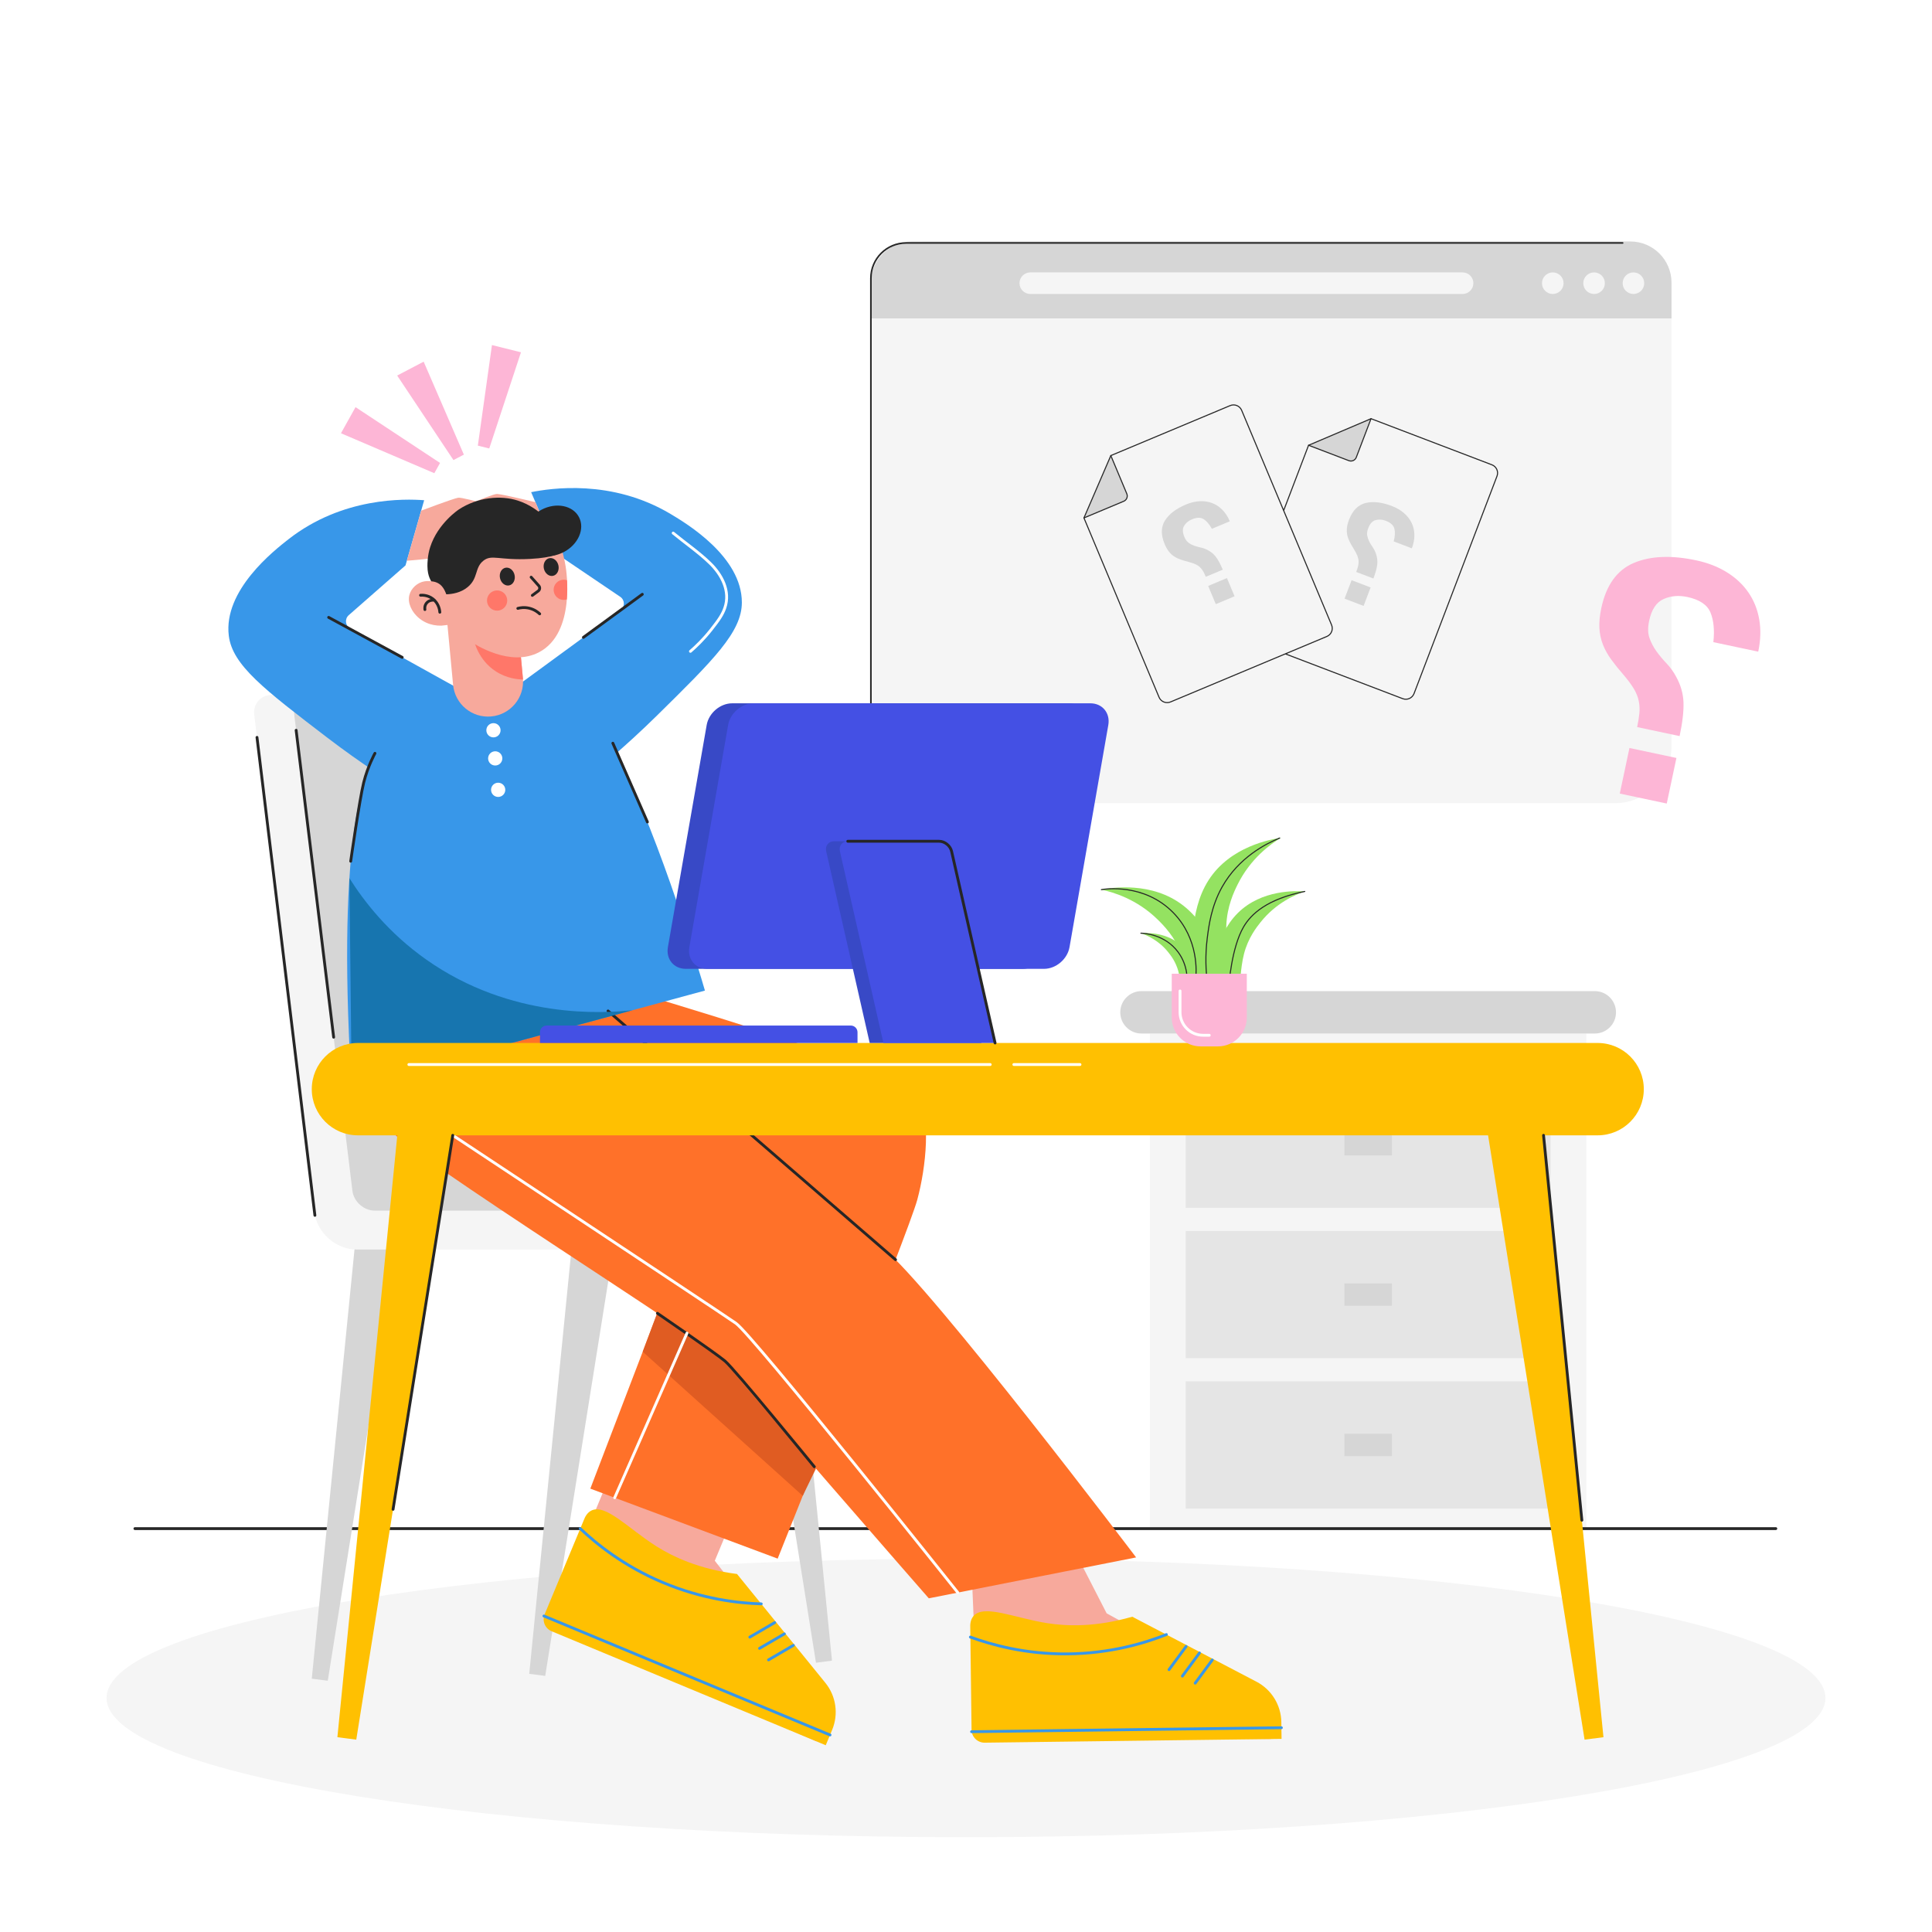 <svg width="2070" height="2070" viewBox="0 0 2070 2070" fill="none" xmlns="http://www.w3.org/2000/svg">
<rect x="0" y="0" width="2070" height="2070" fill="#333333" stroke="none"/>
<g clip-path="url(#clip0_356_7831)">
<path d="M0 0H2070V2070H0V0Z" fill="white"/>
<path d="M993.683 860.553H1730.31C1763.77 860.553 1790.9 833.427 1790.9 799.968V319.306C1790.9 285.846 1763.77 258.717 1730.31 258.717H993.683C960.224 258.717 933.099 285.842 933.099 319.306V799.964C933.099 833.427 960.224 860.553 993.683 860.553Z" fill="#F5F5F5"/>
<path d="M933.099 341.115V302.849C933.099 278.477 952.855 258.721 977.227 258.721H1746.77C1771.15 258.721 1790.9 278.477 1790.9 302.849V341.115H933.099Z" fill="#D6D6D6"/>
<path d="M1738.55 303.42C1738.55 309.804 1743.73 314.979 1750.11 314.979C1756.5 314.979 1761.67 309.804 1761.67 303.42C1761.67 297.036 1756.5 291.861 1750.11 291.861C1743.73 291.857 1738.55 297.036 1738.55 303.42Z" fill="#F5F5F5"/>
<path d="M1696.38 303.42C1696.38 309.804 1701.55 314.979 1707.94 314.979C1714.32 314.979 1719.5 309.804 1719.5 303.42C1719.5 297.036 1714.32 291.861 1707.94 291.861C1701.55 291.857 1696.38 297.036 1696.38 303.42Z" fill="#F5F5F5"/>
<path d="M1652.13 303.42C1652.13 309.804 1657.3 314.979 1663.69 314.979C1670.07 314.979 1675.25 309.804 1675.25 303.42C1675.25 297.036 1670.07 291.861 1663.69 291.861C1657.3 291.857 1652.13 297.036 1652.13 303.42Z" fill="#F5F5F5"/>
<path d="M1103.88 314.979H1567.05C1573.43 314.979 1578.61 309.804 1578.61 303.42C1578.61 297.036 1573.43 291.861 1567.05 291.861H1103.88C1097.5 291.861 1092.32 297.036 1092.32 303.42C1092.32 309.804 1097.5 314.979 1103.88 314.979Z" fill="#F5F5F5"/>
<path d="M1738.55 260.319H970.866C950.008 260.319 933.101 277.226 933.101 298.084V816.428" stroke="#262626" stroke-width="1.717" stroke-miterlimit="10" stroke-linecap="round" stroke-linejoin="round"/>
<path d="M1598.49 498.008C1603.34 499.859 1605.78 505.291 1603.93 510.138L1515.03 743.134C1513.18 747.982 1507.75 750.416 1502.9 748.565L1333.21 683.824C1328.36 681.973 1325.93 676.542 1327.78 671.694L1402.03 477.081L1468.97 448.589L1598.49 498.008Z" fill="#F5F5F5"/>
<path d="M1445.23 493.558L1402.03 477.077L1468.97 448.585L1453.16 490.006C1451.95 493.177 1448.4 494.767 1445.23 493.558Z" fill="#D6D6D6"/>
<path d="M1468.96 448.585L1453.16 490.006C1451.95 493.177 1448.4 494.767 1445.23 493.558L1402.03 477.077" stroke="#262626" stroke-width="1.134" stroke-miterlimit="10" stroke-linecap="round" stroke-linejoin="round"/>
<path d="M1471.49 619.832C1473.75 613.895 1475.12 608.944 1475.6 604.978C1476.08 601.012 1475.58 597.017 1474.12 593.001C1473.3 590.612 1472.18 588.401 1470.77 586.364C1469.36 584.328 1468.13 582.274 1467.08 580.2C1466.02 578.13 1465.29 575.973 1464.87 573.742C1464.46 571.51 1464.81 568.935 1465.92 566.016C1467.8 561.09 1470.47 558.159 1473.94 557.231C1477.41 556.308 1481 556.552 1484.72 557.972C1490.05 560.009 1493.16 562.895 1494.04 566.629C1494.92 570.368 1494.65 574.847 1493.24 580.068L1512.7 587.495C1514.58 582.564 1515.49 577.782 1515.41 573.141C1515.34 568.505 1514.36 564.207 1512.46 560.258C1510.57 556.308 1507.83 552.781 1504.22 549.68C1500.63 546.579 1496.31 544.066 1491.28 542.149C1480.41 538.005 1470.99 536.945 1463.01 538.97C1455.04 540.998 1449.15 546.993 1445.35 556.954C1444.12 560.175 1443.37 563.114 1443.11 565.78C1442.84 568.447 1442.99 571.009 1443.54 573.468C1444.1 575.932 1445.01 578.383 1446.27 580.821C1447.53 583.264 1449.03 585.847 1450.75 588.579C1452.31 591.138 1453.49 593.402 1454.29 595.377C1455.09 597.356 1455.54 599.285 1455.63 601.161C1455.72 603.04 1455.53 604.899 1455.06 606.733C1454.59 608.571 1453.93 610.6 1453.08 612.811L1471.49 619.832ZM1460.98 649.189L1468.52 629.42L1448.15 621.646L1440.6 641.414L1460.98 649.189Z" fill="#D6D6D6"/>
<path d="M1598.49 498.008C1603.34 499.859 1605.78 505.291 1603.93 510.138L1515.03 743.134C1513.18 747.981 1507.75 750.416 1502.9 748.565L1333.21 683.824C1328.36 681.973 1325.93 676.542 1327.78 671.694L1402.03 477.081L1468.97 448.589L1598.49 498.008Z" stroke="#262626" stroke-width="1.134" stroke-miterlimit="10" stroke-linecap="round" stroke-linejoin="round"/>
<path d="M1318.04 434.563C1322.83 432.555 1328.34 434.812 1330.34 439.602L1426.69 669.612C1428.7 674.398 1426.44 679.908 1421.65 681.912L1254.14 752.081C1249.35 754.084 1243.84 751.832 1241.84 747.042L1161.36 554.921L1190.17 488.127L1318.04 434.563Z" fill="#F5F5F5"/>
<path d="M1204 537.061L1161.36 554.921L1190.16 488.126L1207.29 529.017C1208.61 532.147 1207.13 535.749 1204 537.061Z" fill="#D6D6D6"/>
<path d="M1190.17 488.126L1207.29 529.017C1208.61 532.147 1207.13 535.749 1204 537.061L1161.36 554.921" stroke="#262626" stroke-width="1.134" stroke-miterlimit="10" stroke-linecap="round" stroke-linejoin="round"/>
<path d="M1310.11 610.373C1307.66 604.514 1305.23 599.981 1302.84 596.781C1300.45 593.581 1297.34 591.03 1293.51 589.134C1291.27 587.971 1288.94 587.139 1286.51 586.638C1284.08 586.137 1281.77 585.499 1279.58 584.725C1277.39 583.951 1275.37 582.9 1273.53 581.566C1271.69 580.238 1270.16 578.134 1268.96 575.253C1266.92 570.388 1266.83 566.422 1268.7 563.363C1270.57 560.303 1273.35 558.002 1277.02 556.461C1282.29 554.255 1286.53 554.205 1289.74 556.3C1292.96 558.399 1295.85 561.827 1298.42 566.584L1317.64 558.531C1315.61 553.667 1312.96 549.577 1309.71 546.269C1306.46 542.961 1302.78 540.531 1298.68 538.978C1294.59 537.426 1290.16 536.768 1285.42 537.003C1280.68 537.239 1275.82 538.399 1270.85 540.481C1260.12 544.973 1252.57 550.707 1248.2 557.679C1243.82 564.65 1243.69 573.05 1247.81 582.883C1249.14 586.062 1250.63 588.708 1252.27 590.819C1253.91 592.931 1255.79 594.686 1257.89 596.081C1259.99 597.476 1262.34 598.623 1264.94 599.522C1267.53 600.42 1270.39 601.265 1273.53 602.051C1276.42 602.825 1278.84 603.649 1280.78 604.527C1282.73 605.405 1284.38 606.493 1285.74 607.793C1287.1 609.093 1288.24 610.571 1289.17 612.223C1290.1 613.879 1291.02 615.8 1291.93 617.982L1310.11 610.373ZM1322.75 638.876L1314.58 619.361L1294.47 627.785L1302.64 647.301L1322.75 638.876Z" fill="#D6D6D6"/>
<path d="M1318.04 434.563C1322.83 432.555 1328.34 434.812 1330.34 439.602L1426.69 669.612C1428.7 674.398 1426.44 679.908 1421.65 681.912L1254.14 752.081C1249.35 754.084 1243.84 751.832 1241.84 747.042L1161.36 554.921L1190.17 488.127L1318.04 434.563Z" stroke="#262626" stroke-width="1.134" stroke-miterlimit="10" stroke-linecap="round" stroke-linejoin="round"/>
<path d="M1232.1 1107.35H1699.6V1637.41H1232.1V1107.35Z" fill="#F5F5F5"/>
<path d="M1223 1107.35H1708.71C1721.26 1107.35 1731.43 1097.17 1731.43 1084.63C1731.43 1072.09 1721.25 1061.91 1708.71 1061.91H1223C1210.45 1061.91 1200.28 1072.09 1200.28 1084.63C1200.28 1097.17 1210.45 1107.35 1223 1107.35Z" fill="#D6D6D6"/>
<path opacity="0.5" d="M1270.38 1157.83H1661.33V1294.13H1270.38V1157.83Z" fill="#D6D6D6"/>
<path opacity="0.5" d="M1270.38 1480.01H1661.33V1616.31H1270.38V1480.01Z" fill="#D6D6D6"/>
<path opacity="0.5" d="M1270.38 1318.92H1661.33V1455.22H1270.38V1318.92Z" fill="#D6D6D6"/>
<path d="M1440.41 1213.99H1491.3V1237.97H1440.41V1213.99Z" fill="#D6D6D6"/>
<path d="M1440.41 1375.08H1491.3V1399.06H1440.41V1375.08Z" fill="#D6D6D6"/>
<path d="M1440.41 1536.17H1491.3V1560.15H1440.41V1536.17Z" fill="#D6D6D6"/>
<path d="M144.556 1637.79H1902.66" stroke="#262626" stroke-width="3.035" stroke-miterlimit="10" stroke-linecap="round" stroke-linejoin="round"/>
<path d="M1035 1968.43C526.445 1968.43 114.181 1901.62 114.181 1819.2C114.181 1736.78 526.445 1669.97 1035 1669.97C1543.55 1669.97 1955.82 1736.78 1955.82 1819.2C1955.82 1901.62 1543.55 1968.43 1035 1968.43Z" fill="#F5F5F5"/>
<path d="M334.042 1798.57L351.186 1800.79L443.438 1223.09L391.998 1216.43L334.042 1798.57Z" fill="#D6D6D6"/>
<path d="M891.41 1779.27L874.266 1781.49L782.015 1203.78L833.454 1197.12L891.41 1779.27Z" fill="#D6D6D6"/>
<path d="M567.026 1793.38L584.169 1795.6L676.421 1217.89L624.981 1211.23L567.026 1793.38Z" fill="#D6D6D6"/>
<path d="M382.234 1338.77H817.488L801.872 1202.6H325.325L336.615 1297.47C339.004 1320.28 359.426 1338.77 382.234 1338.77Z" fill="#F5F5F5"/>
<path d="M358.668 1297.09H626.828C638.623 1297.09 647.019 1287.52 645.578 1275.73L583.279 765.954C581.838 754.159 571.108 744.596 559.309 744.596H291.148C279.353 744.596 270.957 754.159 272.398 765.954L334.697 1275.73C336.142 1287.52 346.873 1297.09 358.668 1297.09Z" fill="#F5F5F5"/>
<path d="M401.544 1297.09H669.704C681.499 1297.09 689.895 1287.52 688.454 1275.73L626.155 765.954C624.714 754.159 613.983 744.596 602.184 744.596H334.024C322.229 744.596 313.833 754.159 315.274 765.954L377.573 1275.73C379.018 1287.52 389.749 1297.09 401.544 1297.09Z" fill="#D6D6D6"/>
<path d="M765.865 1672.22L794.795 1602.64L666.658 1549.36L587.092 1740.7L874.486 1865.65L888.956 1830.86L765.865 1672.22Z" fill="#F7A99C"/>
<path d="M884.73 1869.91L891.59 1853.42C898.603 1836.55 895.8 1817.2 884.291 1803.02L789.655 1686.43C748.917 1681.2 721.233 1668.05 703.274 1656.74C673.457 1637.95 648.857 1610.63 633.473 1618.53C629.072 1620.79 626.816 1625.22 625.624 1628.41L583.549 1729.59C580.597 1736.69 583.959 1744.83 591.055 1747.78L884.73 1869.91Z" fill="#FFC001"/>
<path d="M889.311 1858.89L582.785 1731.42" stroke="#3897E9" stroke-width="3.035" stroke-miterlimit="10" stroke-linecap="round" stroke-linejoin="round"/>
<path d="M850.021 1762.89L823.414 1778.44" stroke="#3897E9" stroke-width="3.035" stroke-miterlimit="10" stroke-linecap="round" stroke-linejoin="round"/>
<path d="M840.395 1750.56L813.787 1766.11" stroke="#3897E9" stroke-width="3.035" stroke-miterlimit="10" stroke-linecap="round" stroke-linejoin="round"/>
<path d="M829.989 1738.51L803.381 1754.06" stroke="#3897E9" stroke-width="3.035" stroke-miterlimit="10" stroke-linecap="round" stroke-linejoin="round"/>
<path d="M815.636 1718.43C791.546 1717.71 752.994 1713.62 709.768 1695.36C668.066 1677.76 638.97 1654.13 621.723 1637.79" stroke="#3897E9" stroke-width="3.035" stroke-miterlimit="10" stroke-linecap="round" stroke-linejoin="round"/>
<path d="M1185.7 1728.57L1144.69 1648.72L1039.53 1647.45L1048.62 1862.2L1362 1863.22L1361.52 1825.55L1185.7 1728.57Z" fill="#F7A99C"/>
<path d="M1373.09 1863.08L1372.86 1845.22C1372.63 1826.96 1362.4 1810.29 1346.22 1801.83L1213.16 1732.2C1173.69 1743.53 1143.06 1742.41 1122.09 1739.12C1087.27 1733.67 1053.87 1718.31 1042.87 1731.66C1039.72 1735.48 1039.4 1740.43 1039.57 1743.84L1040.96 1853.41C1041.06 1861.1 1047.37 1867.25 1055.06 1867.15L1373.09 1863.08Z" fill="#FFC001"/>
<path d="M1372.94 1851.15L1040.99 1855.39" stroke="#3897E9" stroke-width="3.035" stroke-miterlimit="10" stroke-linecap="round" stroke-linejoin="round"/>
<path d="M1298.86 1778.54L1280.58 1803.35" stroke="#3897E9" stroke-width="3.035" stroke-miterlimit="10" stroke-linecap="round" stroke-linejoin="round"/>
<path d="M1285.14 1771.02L1266.86 1795.83" stroke="#3897E9" stroke-width="3.035" stroke-miterlimit="10" stroke-linecap="round" stroke-linejoin="round"/>
<path d="M1270.81 1764.07L1252.53 1788.89" stroke="#3897E9" stroke-width="3.035" stroke-miterlimit="10" stroke-linecap="round" stroke-linejoin="round"/>
<path d="M1249.69 1751.32C1227.28 1760.19 1190.26 1771.68 1143.34 1772.03C1098.07 1772.36 1062 1762.18 1039.7 1754" stroke="#3897E9" stroke-width="3.035" stroke-miterlimit="10" stroke-linecap="round" stroke-linejoin="round"/>
<path d="M674.263 1061.33C674.263 1061.33 967.594 1146.9 982.784 1171.58C997.974 1196.26 992.277 1250.37 982.784 1285.5C973.291 1320.62 833.21 1669.96 833.21 1669.96L632.49 1594.97L770.137 1235.19L511.929 1104.18L674.263 1061.33Z" fill="#FF7129"/>
<path d="M874.215 1573.51C874.215 1573.51 793.402 1464.44 781.061 1454.95C768.719 1445.46 705.117 1404.16 705.117 1404.16L688.619 1448.28L860.102 1602.66L874.215 1573.51Z" fill="#E05C22"/>
<path d="M427.448 1137.14C427.448 1137.14 412.258 1193.04 419.855 1211.74C427.448 1230.44 769.196 1444.98 776.793 1458.27C784.386 1471.56 995.133 1712.48 995.133 1712.48L1217.27 1668.66C1217.27 1668.66 998.929 1380.42 945.767 1336.76C892.606 1293.09 651.484 1083.19 651.484 1083.19L427.448 1137.14Z" fill="#FF7129"/>
<path d="M488.309 736.158L375.188 673.359C369.884 670.415 369.102 663.104 373.664 659.104L434.468 605.79L454.456 535.939C433.669 534.449 367.16 532.346 309.051 577.787C293.63 589.846 238.969 632.588 245.167 681.353C249.149 712.701 282.886 738.497 350.364 790.098C369.897 805.035 386.771 816.768 398.881 824.903L488.309 736.158Z" fill="#3897E9"/>
<path d="M451.254 547.134C451.254 547.134 485.144 534.32 490.874 533.281C496.603 532.242 554.816 549.812 554.816 549.812L552.39 562.555C552.39 562.555 508.866 564.509 506.825 565.722C504.784 566.935 478.814 593.796 473.357 596.073C467.901 598.35 435.903 600.771 435.903 600.771L451.254 547.134Z" fill="#F7A99C"/>
<path d="M560.428 730.201L664.847 653.805C669.745 650.224 669.608 642.871 664.586 639.468L597.613 594.139L569.081 527.32C589.52 523.254 655.25 512.884 718.563 550.736C735.368 560.783 794.922 596.383 794.847 645.542C794.797 677.138 764.534 706.942 704.007 766.541C686.487 783.797 671.202 797.538 660.202 807.118L560.428 730.201Z" fill="#3897E9"/>
<path d="M573.656 538.038C573.656 538.038 538.433 529.543 532.621 529.228C526.808 528.914 471.237 553.592 471.237 553.592L475.228 565.933C475.228 565.933 518.656 562.452 520.834 563.404C523.012 564.352 552.124 587.768 557.821 589.353C563.518 590.935 595.569 589.353 595.569 589.353L573.656 538.038Z" fill="#F7A99C"/>
<path d="M560.425 730.201L485.429 735.856C445.255 754.167 423.342 776.974 411.625 791.866C398.427 808.637 365.547 856.827 373.02 1086.78C374.109 1120.25 375.719 1147.38 376.82 1163.99L755.274 1061.34C750.894 1046.27 708.434 901.593 664.141 814.653C652.491 791.779 636.423 764.488 605.282 746.301C587.733 736.051 571.073 732.01 560.425 730.201Z" fill="#3897E9"/>
<path d="M526.371 767.622C505.708 769.564 487.389 754.387 485.447 733.724L477.883 653.218L552.706 646.188L560.269 726.694C562.207 747.357 547.034 765.681 526.371 767.622Z" fill="#F7A99C"/>
<path d="M558.148 704.16L507.148 683.51C508.021 687.687 512.575 707.207 531.189 719.296C543.075 727.013 554.923 727.952 560.363 728.031L558.148 704.16Z" fill="#FF7769"/>
<path d="M473.817 628.431C473.474 627.235 470.1 625.687 469.056 625.144C467.297 624.229 465.421 623.542 463.484 623.107C459.725 622.263 455.688 622.35 452.016 623.546C444.709 625.931 438.656 632.795 438.106 640.586C437.787 645.111 439.232 649.632 441.513 653.557C444.941 659.452 450.281 664.188 456.475 667.049C461.608 669.421 467.301 670.51 472.944 670.341C474.074 670.307 485.55 669.003 485.426 668.573C481.559 655.188 477.688 641.812 473.817 628.431Z" fill="#F7A99C"/>
<path d="M463.627 630.137C465.055 636.065 473.19 667.285 503.777 687.103C509.411 690.755 546.866 715.024 577.672 698.757C617.254 677.855 606.681 610.7 606.06 607.065C603.965 594.781 597.796 558.614 565.873 541.893C539.82 528.247 513.663 536.486 509.962 537.716C506.058 539.011 481.234 547.71 467.937 574.015C455.865 597.886 461.292 620.433 463.627 630.137Z" fill="#F7A99C"/>
<path d="M582.72 609.213C583.859 614.43 588.272 617.895 592.573 616.955C596.879 616.015 599.446 611.026 598.307 605.814C597.169 600.602 592.755 597.133 588.454 598.072C584.148 599.012 581.582 603.997 582.72 609.213Z" fill="#262626"/>
<path d="M535.733 619.464C536.871 624.68 541.284 628.145 545.586 627.206C549.892 626.266 552.458 621.277 551.32 616.061C550.181 610.844 545.768 607.379 541.467 608.319C537.161 609.263 534.594 614.252 535.733 619.464Z" fill="#262626"/>
<path d="M569.084 618.4L577.257 627.587C578.759 629.276 578.486 631.888 576.673 633.234L570.351 637.912" stroke="#262626" stroke-width="3.035" stroke-miterlimit="10" stroke-linecap="round" stroke-linejoin="round"/>
<path d="M522.024 645.745C523.299 651.595 529.078 655.304 534.928 654.029C540.778 652.754 544.488 646.974 543.212 641.12C541.937 635.271 536.158 631.561 530.308 632.836C524.458 634.111 520.749 639.895 522.024 645.745Z" fill="#FF7769"/>
<path d="M471.236 655.95C471.165 654.761 470.54 646.717 463.568 641.497C458.108 637.411 452.204 637.643 450.598 637.758" stroke="#262626" stroke-width="3.035" stroke-miterlimit="10" stroke-linecap="round" stroke-linejoin="round"/>
<path d="M464.339 643.025C463.975 643 459.599 642.793 456.874 646.328C454.635 649.239 455.16 652.542 455.256 653.089" stroke="#262626" stroke-width="3.035" stroke-miterlimit="10" stroke-linecap="round" stroke-linejoin="round"/>
<path d="M462.019 622.842C462.019 622.842 467.384 622.834 471.748 626.452C476.111 630.066 478.148 636.757 478.148 636.757C484.416 636.55 493.503 635.229 501.005 629.089C512.676 619.538 508.312 608.307 517.946 600.739C526.996 593.626 534.605 600.594 567.945 598.838C594.147 597.46 601.582 592.521 602 589.06C602.137 587.93 601.624 585.868 600.464 581.782C600.022 580.217 599.496 577.886 598.519 575.704C596.606 571.423 594.259 567.341 591.547 563.52C586.115 555.874 579.214 549.27 571.331 544.19C566.21 540.891 560.671 538.233 554.866 536.362C536.443 530.417 511.806 532.627 491.624 545.846C491.624 545.846 469.086 560.606 460.88 586.257C458.061 595.075 457.924 603.645 457.961 606.609C458.036 612.48 459.038 616.235 460.189 619.079C460.835 620.693 461.518 621.973 462.019 622.842Z" fill="#262626"/>
<path d="M601.698 621.348C603.722 620.905 605.726 621.095 607.548 621.728C607.862 627.545 607.937 634.629 607.337 642.205C606.997 642.317 606.674 642.457 606.318 642.536C600.468 643.811 594.689 640.106 593.414 634.252C592.139 628.402 595.848 622.623 601.698 621.348Z" fill="#FF7769"/>
<path d="M563.987 583.516C570.549 596.06 588.479 599.633 604.037 591.494C619.595 583.359 626.894 566.592 620.332 554.048C613.77 541.503 595.84 537.931 580.282 546.07C564.72 554.205 557.425 570.972 563.987 583.516Z" fill="#262626"/>
<path d="M578.229 657.697C576.614 656.177 572.892 653.085 567.154 651.685C561.565 650.319 556.954 651.263 554.813 651.843" stroke="#262626" stroke-width="3.035" stroke-miterlimit="10" stroke-linecap="round" stroke-linejoin="round"/>
<path d="M959.517 1349.66L651.48 1083.19" stroke="#262626" stroke-width="3.035" stroke-miterlimit="10" stroke-linecap="round" stroke-linejoin="round"/>
<path d="M872.497 1571.52C872.497 1571.52 787.171 1466.98 776.788 1458.27C766.409 1449.57 704.375 1407.09 704.375 1407.09" stroke="#262626" stroke-width="3.035" stroke-miterlimit="10" stroke-linecap="round" stroke-linejoin="round"/>
<path d="M419.856 1173.2C419.856 1173.2 770.341 1405.11 788.436 1417.77C806.532 1430.43 1026.25 1706.35 1026.25 1706.35" stroke="white" stroke-width="3.035" stroke-miterlimit="10" stroke-linecap="round" stroke-linejoin="round"/>
<path d="M658.587 1604.72L736.05 1428.35" stroke="white" stroke-width="3.035" stroke-miterlimit="10" stroke-linecap="round" stroke-linejoin="round"/>
<path d="M430.939 704.313L352.135 661.493" stroke="#262626" stroke-width="3.035" stroke-miterlimit="10" stroke-linecap="round" stroke-linejoin="round"/>
<path d="M625.079 682.901L688.189 636.753" stroke="#262626" stroke-width="3.035" stroke-miterlimit="10" stroke-linecap="round" stroke-linejoin="round"/>
<path d="M656.632 796.296L693.636 880.694" stroke="#262626" stroke-width="3.035" stroke-miterlimit="10" stroke-linecap="round" stroke-linejoin="round"/>
<path d="M401.725 807.126C401.725 807.126 394.108 820.664 389.665 838.49C385.227 856.317 375.751 922.748 375.751 922.748" stroke="#262626" stroke-width="3.035" stroke-miterlimit="10" stroke-linecap="round" stroke-linejoin="round"/>
<path d="M374.37 940.91L376.817 1163.99L677.638 1082.39C646.695 1085.71 547.795 1092.29 456.876 1028.24C415.928 999.396 389.953 965.63 374.37 940.91Z" fill="#1775AF"/>
<path d="M721.269 571.158C734.207 581.823 748.411 591.535 760.479 603.177C773.301 615.547 782.843 633.329 776.625 651.28C774.166 658.388 770.394 664.039 761.7 674.998C753.549 685.273 745.604 692.829 739.762 697.88" stroke="white" stroke-width="3.035" stroke-miterlimit="10" stroke-linecap="round" stroke-linejoin="round"/>
<path d="M528.706 790.048C524.497 790.048 521.084 786.636 521.084 782.426C521.084 778.217 524.497 774.805 528.706 774.805C532.915 774.805 536.328 778.217 536.328 782.426C536.328 786.636 532.915 790.048 528.706 790.048Z" fill="white"/>
<path d="M530.594 820.188C526.385 820.188 522.972 816.775 522.972 812.566C522.972 808.356 526.385 804.944 530.594 804.944C534.803 804.944 538.216 808.356 538.216 812.566C538.216 816.775 534.803 820.188 530.594 820.188Z" fill="white"/>
<path d="M533.756 853.867C529.546 853.867 526.134 850.454 526.134 846.245C526.134 842.035 529.546 838.623 533.756 838.623C537.965 838.623 541.377 842.035 541.377 846.245C541.377 850.454 537.965 853.867 533.756 853.867Z" fill="white"/>
<path d="M383.517 1216.43H1711.74C1739.07 1216.43 1761.22 1194.28 1761.22 1166.95C1761.22 1139.63 1739.07 1117.47 1711.74 1117.47H383.521C356.197 1117.47 334.048 1139.62 334.048 1166.95C334.044 1194.27 356.193 1216.43 383.517 1216.43Z" fill="#FFC001"/>
<path d="M361.49 1861.29L381.717 1863.91L490.55 1182.35L429.866 1174.49L361.49 1861.29Z" fill="#FFC001"/>
<path d="M1717.99 1861.29L1697.76 1863.91L1588.93 1182.35L1649.61 1174.49L1717.99 1861.29Z" fill="#FFC001"/>
<path d="M317.293 782.427L357.479 1111.28" stroke="#262626" stroke-width="3.035" stroke-miterlimit="10" stroke-linecap="round" stroke-linejoin="round"/>
<path d="M275.348 790.048L337.39 1302.15" stroke="#262626" stroke-width="3.035" stroke-miterlimit="10" stroke-linecap="round" stroke-linejoin="round"/>
<path d="M1060.95 1140.57H438.064" stroke="white" stroke-width="3.035" stroke-miterlimit="10" stroke-linecap="round" stroke-linejoin="round"/>
<path d="M1086.26 1140.57H1157.14" stroke="white" stroke-width="3.035" stroke-miterlimit="10" stroke-linecap="round" stroke-linejoin="round"/>
<path d="M1653.79 1216.43L1694.84 1628.79" stroke="#262626" stroke-width="3.035" stroke-miterlimit="10" stroke-linecap="round" stroke-linejoin="round"/>
<path d="M485.108 1216.43L421.124 1617.13" stroke="#262626" stroke-width="3.035" stroke-miterlimit="10" stroke-linecap="round" stroke-linejoin="round"/>
<path d="M734.818 1038.05H1095.6C1108.46 1038.05 1120.7 1027.63 1122.94 1014.78L1164.48 776.817C1166.73 763.962 1158.13 753.542 1145.27 753.542H784.49C771.635 753.542 759.397 763.962 757.153 776.817L715.609 1014.78C713.365 1027.63 721.963 1038.05 734.818 1038.05Z" fill="#3849C6"/>
<path d="M757.803 1038.05H1118.59C1131.44 1038.05 1143.68 1027.63 1145.92 1014.78L1187.47 776.817C1189.71 763.962 1181.11 753.542 1168.26 753.542H807.474C794.62 753.542 782.382 763.962 780.138 776.817L738.593 1014.78C736.345 1027.63 744.948 1038.05 757.803 1038.05Z" fill="#4450E4"/>
<path d="M931.821 1117.48H1051.46L1004.88 912.203C1003.52 906.208 997.556 901.352 991.561 901.352H893.625C887.631 901.352 883.876 906.212 885.238 912.203L931.821 1117.48Z" fill="#3849C6"/>
<path d="M946.521 1117.48H1066.16L1019.58 912.203C1018.21 906.208 1012.26 901.352 1006.26 901.352H908.326C902.331 901.352 898.576 906.212 899.938 912.203L946.521 1117.48Z" fill="#4450E4"/>
<path d="M1066.16 1117.48L1019.58 912.203C1018.21 906.208 1012.26 901.352 1006.26 901.352H908.326" stroke="#262626" stroke-width="3.035" stroke-miterlimit="10" stroke-linecap="round" stroke-linejoin="round"/>
<path d="M578.535 1117.48H918.765V1106C918.765 1102.03 915.544 1098.81 911.573 1098.81H585.727C581.756 1098.81 578.535 1102.03 578.535 1106V1117.48Z" fill="#4450E4"/>
<path d="M485.845 492.933L496.994 487.087L453.913 387.495L425.538 402.37L485.845 492.933Z" fill="#FDB6D6"/>
<path d="M465.351 507.005L471.483 496.013L380.929 436.223L365.321 464.201L465.351 507.005Z" fill="#FDB6D6"/>
<path d="M511.974 477.466L524.191 480.505L558.18 377.452L527.089 369.714L511.974 477.466Z" fill="#FDB6D6"/>
<path d="M1316.76 1064.56C1314.94 1051.98 1310.8 1033.44 1300.42 1013.28C1294.68 1002.14 1285.27 983.85 1267.8 970.259C1234.17 944.115 1190.97 951.086 1180.06 953.173C1192.29 955.81 1217.95 963.175 1240.44 985.308C1246.52 991.294 1258.66 1003.48 1266.21 1022.79C1273.26 1040.8 1276.64 1065.83 1276.66 1065.82L1316.76 1064.56Z" fill="#94E261"/>
<path d="M1279.9 1047.83C1277.49 1035.36 1275.3 1016.49 1278.46 994.039C1280.21 981.627 1283.09 961.262 1295.12 942.678C1318.27 906.929 1361.36 899.299 1372.35 897.68C1361.68 904.188 1339.87 919.589 1325.91 947.886C1322.13 955.541 1314.68 971.045 1313.9 991.762C1313.17 1011.09 1318.21 1035.84 1318.19 1035.84L1279.9 1047.83Z" fill="#94E261"/>
<path d="M1294.84 1061.74C1295.11 1051.06 1296.73 1035.16 1303.39 1017.28C1307.08 1007.4 1313.12 991.199 1326.37 978.108C1351.85 952.929 1388.63 954.46 1397.95 955.119C1388 958.534 1367.3 967.236 1350.71 987.957C1346.22 993.563 1337.3 1004.95 1332.91 1021.83C1328.81 1037.57 1328.48 1058.81 1328.46 1058.81L1294.84 1061.74Z" fill="#94E261"/>
<path d="M1286.21 1065.82C1286.04 1059.21 1285.04 1049.37 1280.92 1038.31C1278.63 1032.2 1274.9 1022.17 1266.69 1014.07C1250.93 998.485 1228.16 999.433 1222.39 999.843C1228.55 1001.96 1241.36 1007.34 1251.63 1020.17C1254.41 1023.64 1259.93 1030.68 1262.65 1041.13C1265.19 1050.87 1265.39 1064.02 1265.4 1064.02L1286.21 1065.82Z" fill="#94E261"/>
<path d="M1397.96 955.123C1357.4 963.312 1340.35 979.42 1332.38 993.136C1319.4 1015.48 1316.76 1055.14 1316.76 1055.14" stroke="#262626" stroke-width="1.134" stroke-miterlimit="10" stroke-linecap="round" stroke-linejoin="round"/>
<path d="M1371.06 897.879C1356.75 903.782 1327.13 918.595 1309.35 950.399C1297.84 970.971 1295.21 991.662 1293.53 1004.82C1291.05 1024.29 1292.07 1040.76 1293.53 1052.29" stroke="#262626" stroke-width="1.134" stroke-miterlimit="10" stroke-linecap="round" stroke-linejoin="round"/>
<path d="M1180.06 953.173C1183.92 952.519 1225.8 946.156 1256.82 977.611C1284.9 1006.09 1281.7 1042.85 1281.18 1047.83" stroke="#262626" stroke-width="1.134" stroke-miterlimit="10" stroke-linecap="round" stroke-linejoin="round"/>
<path d="M1222.39 999.839C1225.24 999.905 1247.92 1000.8 1262.2 1020.01C1273.26 1034.89 1272.1 1051.1 1271.69 1055.14" stroke="#262626" stroke-width="1.134" stroke-miterlimit="10" stroke-linecap="round" stroke-linejoin="round"/>
<path d="M1286.4 1121.15H1304.91C1322 1121.15 1335.86 1107.28 1335.86 1090.19V1043.3H1255.44V1090.19C1255.44 1107.28 1269.3 1121.15 1286.4 1121.15Z" fill="#FDB6D6"/>
<path d="M1264.33 1061.74V1084.52C1264.33 1098.15 1275.38 1109.2 1289.01 1109.2H1295.65" stroke="white" stroke-width="3.035" stroke-miterlimit="10" stroke-linecap="round" stroke-linejoin="round"/>
<path d="M1799.58 788.666C1802.69 774.002 1804.08 761.955 1803.74 752.532C1803.4 743.109 1800.79 733.985 1795.91 725.158C1793.13 719.892 1789.73 715.148 1785.68 710.908C1781.65 706.681 1778.03 702.339 1774.81 697.888C1771.6 693.446 1769.1 688.689 1767.32 683.634C1765.53 678.579 1765.4 672.452 1766.93 665.24C1769.51 653.064 1774.68 645.26 1782.41 641.837C1790.15 638.413 1798.63 637.676 1807.82 639.626C1820.99 642.42 1829.29 648.018 1832.7 656.397C1836.12 664.789 1837.13 675.325 1835.74 688.018L1883.83 698.219C1886.41 686.043 1886.77 674.559 1884.91 663.77C1883.04 652.99 1879.18 643.335 1873.32 634.819C1867.47 626.307 1859.77 619.091 1850.25 613.171C1840.73 607.255 1829.75 602.979 1817.32 600.341C1790.47 594.649 1768.13 595.626 1750.27 603.264C1732.42 610.911 1720.87 627.032 1715.66 651.64C1713.97 659.597 1713.3 666.726 1713.65 673.036C1714 679.345 1715.28 685.265 1717.48 690.796C1719.69 696.327 1722.7 701.709 1726.53 706.934C1730.36 712.167 1734.78 717.644 1739.79 723.382C1744.37 728.772 1747.95 733.62 1750.54 737.934C1753.13 742.252 1754.88 746.587 1755.77 750.926C1756.67 755.273 1756.9 759.678 1756.48 764.128C1756.05 768.587 1755.26 773.551 1754.1 779.015L1799.58 788.666ZM1785.81 860.942L1796.17 812.098L1745.84 801.421L1735.48 850.265L1785.81 860.942Z" fill="#FDB6D6"/>
</g>
<defs>
<clipPath id="clip0_356_7831">
<rect width="2070" height="2070" fill="white" transform="matrix(-1 0 0 1 2070 0)"/>
</clipPath>
</defs>
</svg>
